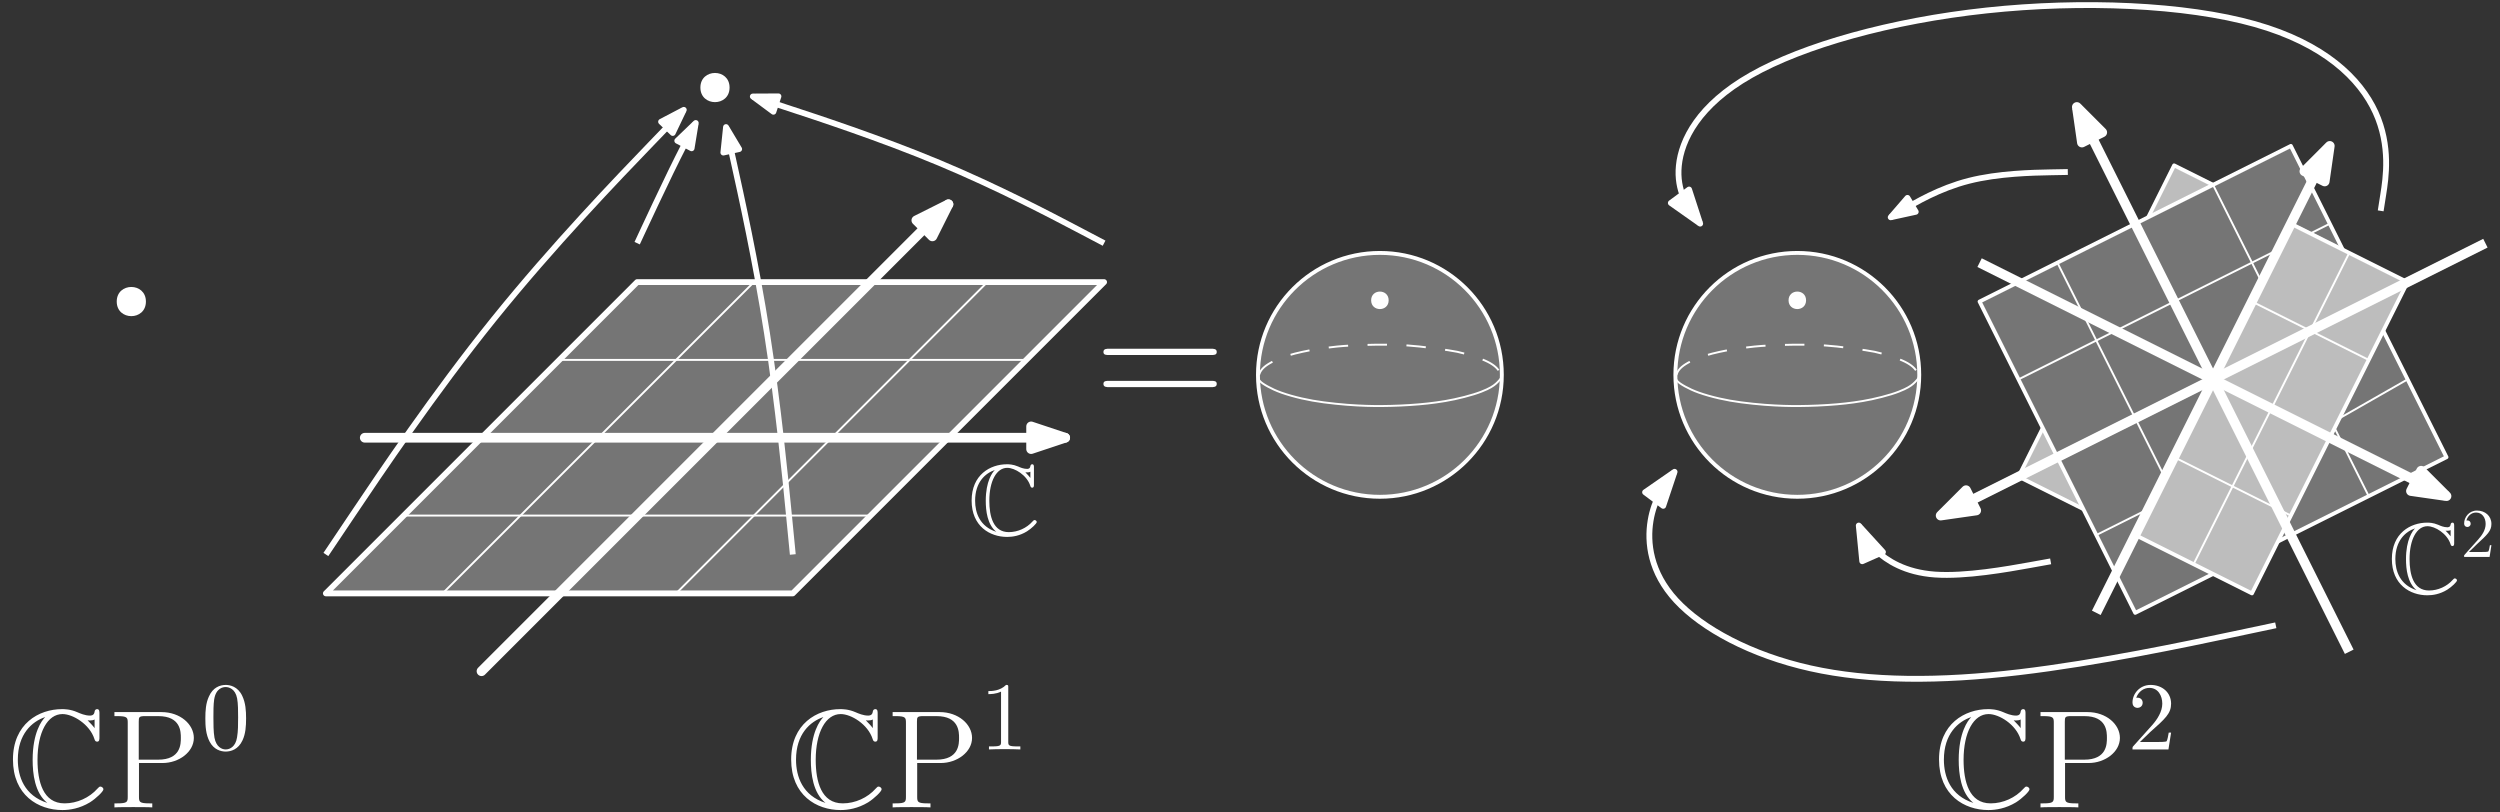 <?xml version="1.0" encoding="UTF-8"?>
<svg xmlns="http://www.w3.org/2000/svg" xmlns:xlink="http://www.w3.org/1999/xlink" width="514pt" height="167pt" viewBox="0 0 514 167" version="1.1">
<rect x="0" y="0" width="514" height="167" fill="#333333" stroke="none"/>
<defs>
<g>
<symbol overflow="visible" id="glyph0-0">
<path style="stroke:none;" d=""/>
</symbol>
<symbol overflow="visible" id="glyph0-1">
<path style="stroke:none;" d="M 18.844 -19.25 C 18.844 -19.734 18.844 -20.203 18.359 -20.203 C 18.328 -20.203 17.906 -20.203 17.844 -19.672 C 17.75 -18.875 17.094 -18.875 16.891 -18.875 C 15.891 -18.875 14.891 -19.312 14.312 -19.562 C 12.859 -20.203 11.625 -20.203 11.156 -20.203 C 6.375 -20.203 1.062 -17.188 1.062 -9.844 C 1.062 -2.531 6.25 0.547 11.219 0.547 C 12.734 0.547 14.781 0.234 16.875 -1.031 C 18.188 -1.859 19.656 -3.297 19.656 -3.703 C 19.656 -4.109 19.219 -4.281 19.047 -4.281 C 18.844 -4.281 18.734 -4.188 18.453 -3.875 C 16.781 -1.984 14.234 -0.828 11.672 -0.828 C 7.234 -0.828 6.109 -5.328 6.109 -9.781 C 6.109 -15.438 8.172 -19.188 11.25 -19.188 C 13.391 -19.188 16.844 -17.094 17.812 -14.062 C 17.906 -13.797 17.984 -13.516 18.359 -13.516 C 18.844 -13.516 18.844 -13.969 18.844 -14.453 Z M 17.844 -16.297 C 17.5 -16.781 17.125 -17.156 16.406 -17.906 C 16.547 -17.875 16.781 -17.875 16.922 -17.875 C 17.234 -17.875 17.609 -17.922 17.844 -18.078 Z M 7.656 -18.531 C 7 -17.875 5.109 -15.406 5.109 -9.781 C 5.109 -6.938 5.531 -2.984 8.125 -0.922 C 3.406 -2.438 2.062 -6.312 2.062 -9.812 C 2.062 -15.094 4.969 -17.641 7.656 -18.562 Z M 7.656 -18.531 "/>
</symbol>
<symbol overflow="visible" id="glyph1-0">
<path style="stroke:none;" d=""/>
</symbol>
<symbol overflow="visible" id="glyph1-1">
<path style="stroke:none;" d="M 6.25 -9.125 L 11.109 -9.125 C 14.453 -9.125 17.531 -11.391 17.531 -14.281 C 17.531 -17.062 14.75 -19.594 10.875 -19.594 L 1.203 -19.594 L 1.203 -18.766 L 1.781 -18.766 C 3.844 -18.766 3.938 -18.469 3.938 -17.406 L 3.938 -2.188 C 3.938 -1.125 3.844 -0.828 1.781 -0.828 L 1.203 -0.828 L 1.203 0 C 1.891 -0.062 4.25 -0.062 5.078 -0.062 C 5.938 -0.062 8.297 -0.062 8.984 0 L 8.984 -0.828 L 8.406 -0.828 C 6.344 -0.828 6.25 -1.125 6.25 -2.188 Z M 6.203 -9.812 L 6.203 -17.609 C 6.203 -18.562 6.25 -18.766 7.516 -18.766 L 10.219 -18.766 C 14.859 -18.766 14.859 -15.516 14.859 -14.281 C 14.859 -13.078 14.859 -9.812 10.188 -9.812 Z M 6.203 -9.812 "/>
</symbol>
<symbol overflow="visible" id="glyph2-0">
<path style="stroke:none;" d=""/>
</symbol>
<symbol overflow="visible" id="glyph2-1">
<path style="stroke:none;" d="M 9.156 -6.375 C 9.156 -7.969 9.062 -9.562 8.359 -11.031 C 7.453 -12.953 5.812 -13.266 4.984 -13.266 C 3.781 -13.266 2.328 -12.75 1.516 -10.891 C 0.875 -9.516 0.781 -7.969 0.781 -6.375 C 0.781 -4.875 0.859 -3.094 1.672 -1.578 C 2.531 0.047 3.984 0.438 4.953 0.438 C 6.031 0.438 7.547 0.016 8.422 -1.875 C 9.062 -3.25 9.156 -4.797 9.156 -6.375 Z M 4.953 0 C 4.188 0 3.016 -0.5 2.656 -2.406 C 2.438 -3.609 2.438 -5.438 2.438 -6.609 C 2.438 -7.891 2.438 -9.203 2.594 -10.281 C 2.969 -12.656 4.469 -12.828 4.953 -12.828 C 5.625 -12.828 6.938 -12.469 7.312 -10.5 C 7.516 -9.391 7.516 -7.875 7.516 -6.609 C 7.516 -5.125 7.516 -3.766 7.297 -2.484 C 7 -0.594 5.859 0 4.953 0 Z M 4.953 0 "/>
</symbol>
<symbol overflow="visible" id="glyph2-2">
<path style="stroke:none;" d="M 5.859 -12.75 C 5.859 -13.234 5.859 -13.266 5.406 -13.266 C 4.156 -12 2.406 -12 1.766 -12 L 1.766 -11.375 C 2.172 -11.375 3.344 -11.375 4.375 -11.891 L 4.375 -1.578 C 4.375 -0.859 4.328 -0.625 2.531 -0.625 L 1.891 -0.625 L 1.891 0 C 2.594 -0.062 4.328 -0.062 5.125 -0.062 C 5.922 -0.062 7.656 -0.062 8.344 0 L 8.344 -0.625 L 7.703 -0.625 C 5.922 -0.625 5.859 -0.844 5.859 -1.578 Z M 5.859 -12.75 "/>
</symbol>
<symbol overflow="visible" id="glyph2-3">
<path style="stroke:none;" d="M 2.531 -1.531 L 4.641 -3.578 C 7.75 -6.328 8.938 -7.406 8.938 -9.406 C 8.938 -11.672 7.156 -13.266 4.719 -13.266 C 2.469 -13.266 1 -11.438 1 -9.656 C 1 -8.547 1.984 -8.547 2.047 -8.547 C 2.391 -8.547 3.094 -8.781 3.094 -9.609 C 3.094 -10.125 2.734 -10.641 2.031 -10.641 C 1.875 -10.641 1.828 -10.641 1.766 -10.625 C 2.234 -11.906 3.312 -12.656 4.469 -12.656 C 6.281 -12.656 7.125 -11.031 7.125 -9.406 C 7.125 -7.812 6.141 -6.234 5.047 -5 L 1.219 -0.734 C 1 -0.516 1 -0.484 1 0 L 8.391 0 L 8.938 -3.469 L 8.453 -3.469 C 8.344 -2.875 8.203 -1.984 8.016 -1.688 C 7.875 -1.531 6.547 -1.531 6.109 -1.531 Z M 2.531 -1.531 "/>
</symbol>
<symbol overflow="visible" id="glyph3-0">
<path style="stroke:none;" d=""/>
</symbol>
<symbol overflow="visible" id="glyph3-1">
<path style="stroke:none;" d="M 13.578 -13.859 C 13.578 -14.219 13.578 -14.547 13.219 -14.547 C 13.203 -14.547 12.891 -14.547 12.844 -14.172 C 12.781 -13.594 12.312 -13.594 12.172 -13.594 C 11.438 -13.594 10.719 -13.906 10.312 -14.094 C 9.25 -14.547 8.359 -14.547 8.031 -14.547 C 4.578 -14.547 0.766 -12.375 0.766 -7.078 C 0.766 -1.812 4.5 0.391 8.078 0.391 C 9.172 0.391 10.641 0.172 12.141 -0.75 C 13.094 -1.344 14.156 -2.375 14.156 -2.672 C 14.156 -2.953 13.844 -3.078 13.719 -3.078 C 13.578 -3.078 13.484 -3.016 13.281 -2.781 C 12.078 -1.422 10.25 -0.594 8.406 -0.594 C 5.203 -0.594 4.406 -3.844 4.406 -7.047 C 4.406 -11.109 5.891 -13.812 8.094 -13.812 C 9.641 -13.812 12.125 -12.312 12.828 -10.125 C 12.891 -9.938 12.953 -9.734 13.219 -9.734 C 13.578 -9.734 13.578 -10.062 13.578 -10.406 Z M 12.844 -11.734 C 12.594 -12.078 12.328 -12.359 11.812 -12.891 C 11.922 -12.875 12.078 -12.875 12.188 -12.875 C 12.422 -12.875 12.688 -12.906 12.844 -13.016 Z M 5.516 -13.344 C 5.047 -12.875 3.672 -11.094 3.672 -7.047 C 3.672 -5 3.984 -2.141 5.844 -0.656 C 2.453 -1.75 1.484 -4.547 1.484 -7.062 C 1.484 -10.859 3.578 -12.703 5.516 -13.359 Z M 5.516 -13.344 "/>
</symbol>
<symbol overflow="visible" id="glyph4-0">
<path style="stroke:none;" d=""/>
</symbol>
<symbol overflow="visible" id="glyph4-1">
<path style="stroke:none;" d="M 23.875 -11.922 C 24.438 -11.922 25 -11.922 25 -12.547 C 25 -13.219 24.359 -13.219 23.734 -13.219 L 2.969 -13.219 C 2.344 -13.219 1.703 -13.219 1.703 -12.547 C 1.703 -11.922 2.266 -11.922 2.828 -11.922 Z M 23.734 -5.312 C 24.359 -5.312 25 -5.312 25 -5.984 C 25 -6.609 24.438 -6.609 23.875 -6.609 L 2.828 -6.609 C 2.266 -6.609 1.703 -6.609 1.703 -5.984 C 1.703 -5.312 2.344 -5.312 2.969 -5.312 Z M 23.734 -5.312 "/>
</symbol>
<symbol overflow="visible" id="glyph5-0">
<path style="stroke:none;" d=""/>
</symbol>
<symbol overflow="visible" id="glyph5-1">
<path style="stroke:none;" d="M 13.578 -13.859 C 13.578 -14.219 13.578 -14.547 13.219 -14.547 C 13.203 -14.547 12.891 -14.547 12.844 -14.172 C 12.781 -13.594 12.312 -13.594 12.172 -13.594 C 11.438 -13.594 10.719 -13.906 10.312 -14.094 C 9.25 -14.547 8.359 -14.547 8.031 -14.547 C 4.578 -14.547 0.766 -12.375 0.766 -7.078 C 0.766 -1.812 4.5 0.391 8.078 0.391 C 9.172 0.391 10.641 0.172 12.141 -0.75 C 13.094 -1.344 14.156 -2.375 14.156 -2.672 C 14.156 -2.953 13.844 -3.078 13.719 -3.078 C 13.578 -3.078 13.484 -3.016 13.281 -2.781 C 12.078 -1.422 10.25 -0.594 8.406 -0.594 C 5.203 -0.594 4.406 -3.844 4.406 -7.047 C 4.406 -11.109 5.891 -13.812 8.094 -13.812 C 9.641 -13.812 12.125 -12.312 12.828 -10.125 C 12.891 -9.938 12.953 -9.734 13.219 -9.734 C 13.578 -9.734 13.578 -10.062 13.578 -10.406 Z M 12.844 -11.734 C 12.594 -12.078 12.328 -12.359 11.812 -12.891 C 11.922 -12.875 12.078 -12.875 12.188 -12.875 C 12.422 -12.875 12.688 -12.906 12.844 -13.016 Z M 5.516 -13.344 C 5.047 -12.875 3.672 -11.094 3.672 -7.047 C 3.672 -5 3.984 -2.141 5.844 -0.656 C 2.453 -1.75 1.484 -4.547 1.484 -7.062 C 1.484 -10.859 3.578 -12.703 5.516 -13.359 Z M 5.516 -13.344 "/>
</symbol>
<symbol overflow="visible" id="glyph6-0">
<path style="stroke:none;" d=""/>
</symbol>
<symbol overflow="visible" id="glyph6-1">
<path style="stroke:none;" d="M 6.312 -2.406 L 6 -2.406 C 5.953 -2.172 5.844 -1.375 5.688 -1.141 C 5.594 -1.016 4.781 -1.016 4.344 -1.016 L 1.688 -1.016 C 2.078 -1.344 2.953 -2.266 3.328 -2.609 C 5.516 -4.625 6.312 -5.359 6.312 -6.781 C 6.312 -8.438 5 -9.531 3.344 -9.531 C 1.672 -9.531 0.703 -8.125 0.703 -6.891 C 0.703 -6.156 1.328 -6.156 1.375 -6.156 C 1.672 -6.156 2.047 -6.375 2.047 -6.828 C 2.047 -7.234 1.781 -7.5 1.375 -7.5 C 1.25 -7.5 1.219 -7.5 1.172 -7.484 C 1.453 -8.469 2.219 -9.125 3.156 -9.125 C 4.375 -9.125 5.125 -8.109 5.125 -6.781 C 5.125 -5.562 4.422 -4.5 3.594 -3.578 L 0.703 -0.344 L 0.703 0 L 5.938 0 Z M 6.312 -2.406 "/>
</symbol>
</g>
</defs>
<g id="surface7548">
<path style=" stroke:none;fill-rule:evenodd;fill:rgb(74.1%,74.1%,74.1%);fill-opacity:1;" d="M 428.332 104.668 L 420 88 L 415 98 Z M 428.332 104.668 "/>
<path style=" stroke:none;fill-rule:evenodd;fill:rgb(74.1%,74.1%,74.1%);fill-opacity:1;" d="M 455 38 L 447 34 L 441.668 44.668 Z M 455 38 "/>
<path style=" stroke:none;fill-rule:evenodd;fill:rgb(74.1%,74.1%,74.1%);fill-opacity:1;" d="M 471 46 L 495 58 L 463 122 L 439 110 Z M 471 46 "/>
<path style=" stroke:none;fill-rule:evenodd;fill:rgb(45.9%,45.9%,45.9%);fill-opacity:1;" d="M 490 68 L 468.332 111.332 L 503 94 Z M 490 68 "/>
<path style=" stroke:none;fill-rule:evenodd;fill:rgb(45.9%,45.9%,45.9%);fill-opacity:1;" d="M 481.668 51.332 L 471 30 L 407 62 L 439 126 L 455 118 L 439 110 L 471 46 Z M 481.668 51.332 "/>
<path style=" stroke:none;fill-rule:evenodd;fill:rgb(100%,100%,100%);fill-opacity:1;" d="M 30 62 C 30 58 24 58 24 62 C 24 66 30 66 30 62 Z M 30 62 "/>
<g style="fill:rgb(100%,100%,100%);fill-opacity:1;">
  <use xlink:href="#glyph0-1" x="1.602" y="166"/>
</g>
<g style="fill:rgb(100%,100%,100%);fill-opacity:1;">
  <use xlink:href="#glyph1-1" x="22.324" y="166"/>
</g>
<g style="fill:rgb(100%,100%,100%);fill-opacity:1;">
  <use xlink:href="#glyph2-1" x="41.44" y="154.086"/>
</g>
<path style="fill-rule:evenodd;fill:rgb(45.9%,45.9%,45.9%);fill-opacity:1;stroke-width:1.2;stroke-linecap:butt;stroke-linejoin:round;stroke:rgb(100%,100%,100%);stroke-opacity:1;stroke-miterlimit:10;" d="M 112 708 L 176 772 L 272 772 L 208 708 Z M 112 708 " transform="matrix(1,0,0,-1,-45,830)"/>
<path style=" stroke:none;fill-rule:evenodd;fill:rgb(100%,100%,100%);fill-opacity:1;" d="M 150 18 C 150 14 144 14 144 18 C 144 22 150 22 150 18 Z M 150 18 "/>
<path style="fill:none;stroke-width:2;stroke-linecap:round;stroke-linejoin:round;stroke:rgb(100%,100%,100%);stroke-opacity:1;stroke-miterlimit:10;" d="M 144 692 L 240 788 " transform="matrix(1,0,0,-1,-45,830)"/>
<path style="fill-rule:evenodd;fill:rgb(100%,100%,100%);fill-opacity:1;stroke-width:2;stroke-linecap:round;stroke-linejoin:round;stroke:rgb(100%,100%,100%);stroke-opacity:1;stroke-miterlimit:10;" d="M 240 788 L 233.402 784.699 L 236.699 781.402 Z M 240 788 " transform="matrix(1,0,0,-1,-45,830)"/>
<path style="fill:none;stroke-width:2;stroke-linecap:round;stroke-linejoin:round;stroke:rgb(100%,100%,100%);stroke-opacity:1;stroke-miterlimit:10;" d="M 120 740 L 264 740 " transform="matrix(1,0,0,-1,-45,830)"/>
<path style="fill-rule:evenodd;fill:rgb(100%,100%,100%);fill-opacity:1;stroke-width:2;stroke-linecap:round;stroke-linejoin:round;stroke:rgb(100%,100%,100%);stroke-opacity:1;stroke-miterlimit:10;" d="M 264 740 L 257 742.332 L 257 737.668 Z M 264 740 " transform="matrix(1,0,0,-1,-45,830)"/>
<path style="fill:none;stroke-width:0.4;stroke-linecap:butt;stroke-linejoin:round;stroke:rgb(100%,100%,100%);stroke-opacity:1;stroke-miterlimit:10;" d="M 136 708 L 200 772 " transform="matrix(1,0,0,-1,-45,830)"/>
<path style="fill:none;stroke-width:0.4;stroke-linecap:butt;stroke-linejoin:round;stroke:rgb(100%,100%,100%);stroke-opacity:1;stroke-miterlimit:10;" d="M 184 708 L 248 772 " transform="matrix(1,0,0,-1,-45,830)"/>
<path style="fill:none;stroke-width:0.4;stroke-linecap:butt;stroke-linejoin:round;stroke:rgb(100%,100%,100%);stroke-opacity:1;stroke-miterlimit:10;" d="M 128 724 L 224 724 " transform="matrix(1,0,0,-1,-45,830)"/>
<path style="fill:none;stroke-width:0.4;stroke-linecap:butt;stroke-linejoin:round;stroke:rgb(100%,100%,100%);stroke-opacity:1;stroke-miterlimit:10;" d="M 160 756 L 256 756 " transform="matrix(1,0,0,-1,-45,830)"/>
<g style="fill:rgb(100%,100%,100%);fill-opacity:1;">
  <use xlink:href="#glyph3-1" x="199" y="110"/>
</g>
<path style="fill:none;stroke-width:1.2;stroke-linecap:butt;stroke-linejoin:round;stroke:rgb(100%,100%,100%);stroke-opacity:1;stroke-miterlimit:10;" d="M 112 716 C 112 716 112 716 117.547 724.262 C 123.094 732.523 134.188 749.047 146.449 764.281 C 158.715 779.516 172.152 793.465 178.867 800.441 C 185.586 807.414 185.586 807.414 185.586 807.414 " transform="matrix(1,0,0,-1,-45,830)"/>
<path style="fill-rule:evenodd;fill:rgb(100%,100%,100%);fill-opacity:1;stroke-width:1.2;stroke-linecap:butt;stroke-linejoin:round;stroke:rgb(100%,100%,100%);stroke-opacity:1;stroke-miterlimit:10;" d="M 185.586 807.414 L 180.918 804.969 L 183.316 802.66 Z M 185.586 807.414 " transform="matrix(1,0,0,-1,-45,830)"/>
<path style="fill:none;stroke-width:1.2;stroke-linecap:butt;stroke-linejoin:round;stroke:rgb(100%,100%,100%);stroke-opacity:1;stroke-miterlimit:10;" d="M 208 716 C 208 716 208 716 207.246 723.707 C 206.492 731.418 204.984 746.836 202.695 761.48 C 200.406 776.125 197.336 790 195.801 796.938 C 194.27 803.875 194.27 803.875 194.27 803.875 " transform="matrix(1,0,0,-1,-45,830)"/>
<path style="fill-rule:evenodd;fill:rgb(100%,100%,100%);fill-opacity:1;stroke-width:1.2;stroke-linecap:butt;stroke-linejoin:round;stroke:rgb(100%,100%,100%);stroke-opacity:1;stroke-miterlimit:10;" d="M 194.27 803.875 L 193.723 798.633 L 196.973 799.352 Z M 194.27 803.875 " transform="matrix(1,0,0,-1,-45,830)"/>
<path style="fill:none;stroke-width:1.2;stroke-linecap:butt;stroke-linejoin:round;stroke:rgb(100%,100%,100%);stroke-opacity:1;stroke-miterlimit:10;" d="M 272 780 C 272 780 272 780 266.535 782.875 C 261.066 785.746 250.137 791.496 238.098 796.523 C 226.062 801.551 212.922 805.855 206.352 808.008 C 199.781 810.16 199.781 810.16 199.781 810.16 " transform="matrix(1,0,0,-1,-45,830)"/>
<path style="fill-rule:evenodd;fill:rgb(100%,100%,100%);fill-opacity:1;stroke-width:1.2;stroke-linecap:butt;stroke-linejoin:round;stroke:rgb(100%,100%,100%);stroke-opacity:1;stroke-miterlimit:10;" d="M 199.781 810.16 L 204.012 807.023 L 205.051 810.188 Z M 199.781 810.16 " transform="matrix(1,0,0,-1,-45,830)"/>
<path style="fill:none;stroke-width:1.2;stroke-linecap:butt;stroke-linejoin:round;stroke:rgb(100%,100%,100%);stroke-opacity:1;stroke-miterlimit:10;" d="M 176 780 C 176 780 176 780 177.23 782.645 C 178.465 785.285 180.93 790.574 182.938 794.691 C 184.945 798.812 186.496 801.762 187.27 803.238 C 188.047 804.711 188.047 804.711 188.047 804.711 " transform="matrix(1,0,0,-1,-45,830)"/>
<path style="fill-rule:evenodd;fill:rgb(100%,100%,100%);fill-opacity:1;stroke-width:1.2;stroke-linecap:butt;stroke-linejoin:round;stroke:rgb(100%,100%,100%);stroke-opacity:1;stroke-miterlimit:10;" d="M 188.047 804.711 L 184.246 801.059 L 187.195 799.512 Z M 188.047 804.711 " transform="matrix(1,0,0,-1,-45,830)"/>
<path style="fill-rule:evenodd;fill:rgb(45.9%,45.9%,45.9%);fill-opacity:1;stroke-width:0.8;stroke-linecap:butt;stroke-linejoin:round;stroke:rgb(100%,100%,100%);stroke-opacity:1;stroke-miterlimit:10;" d="M 353.777 752.93 C 353.777 766.773 342.551 778 328.707 778 C 314.863 778 303.637 766.773 303.637 752.93 C 303.637 739.086 314.863 727.859 328.707 727.859 C 342.551 727.859 353.777 739.086 353.777 752.93 Z M 353.777 752.93 " transform="matrix(1,0,0,-1,-45,830)"/>
<path style=" stroke:none;fill-rule:evenodd;fill:rgb(100%,100%,100%);fill-opacity:1;" d="M 285.508 61.746 C 285.508 59.348 281.906 59.348 281.906 61.746 C 281.906 64.145 285.508 64.145 285.508 61.746 Z M 285.508 61.746 "/>
<path style="fill:none;stroke-width:0.4;stroke-linecap:butt;stroke-linejoin:round;stroke:rgb(100%,100%,100%);stroke-opacity:1;stroke-miterlimit:10;" d="M 303.637 752.891 C 303.637 752.891 303.637 752.891 303.641 752.699 C 303.648 752.508 303.656 752.121 303.973 751.73 C 304.293 751.336 304.918 750.938 305.664 750.527 C 306.414 750.117 307.285 749.691 308.469 749.27 C 309.652 748.848 311.148 748.422 312.625 748.086 C 314.098 747.746 315.555 747.496 317.141 747.281 C 318.727 747.07 320.438 746.895 321.945 746.777 C 323.449 746.66 324.746 746.598 325.887 746.559 C 327.027 746.523 328.016 746.512 329.164 746.52 C 330.309 746.531 331.613 746.559 332.938 746.621 C 334.262 746.68 335.605 746.77 336.836 746.875 C 338.066 746.984 339.188 747.105 340.344 747.27 C 341.504 747.43 342.703 747.625 344.035 747.91 C 345.371 748.195 346.836 748.57 348.012 748.938 C 349.191 749.301 350.078 749.664 350.723 749.965 C 351.363 750.266 351.758 750.504 352.082 750.734 C 352.402 750.961 352.652 751.18 352.922 751.453 C 353.191 751.727 353.48 752.059 353.625 752.277 C 353.77 752.5 353.773 752.613 353.773 752.668 C 353.773 752.723 353.773 752.723 353.773 752.723 " transform="matrix(1,0,0,-1,-45,830)"/>
<path style="fill:none;stroke-width:0.4;stroke-linecap:butt;stroke-linejoin:round;stroke:rgb(100%,100%,100%);stroke-opacity:1;stroke-dasharray:4;stroke-miterlimit:10;" d="M 303.852 752.891 C 303.852 752.891 303.852 752.891 303.91 753.059 C 303.969 753.23 304.086 753.566 304.375 753.945 C 304.66 754.324 305.117 754.738 305.801 755.164 C 306.488 755.59 307.402 756.027 308.332 756.387 C 309.262 756.75 310.211 757.039 311.219 757.297 C 312.23 757.555 313.301 757.785 314.293 757.973 C 315.285 758.156 316.195 758.301 317.117 758.426 C 318.043 758.551 318.98 758.656 319.906 758.75 C 320.828 758.84 321.734 758.91 323.039 758.98 C 324.344 759.047 326.047 759.109 327.707 759.125 C 329.367 759.145 330.984 759.121 332.402 759.07 C 333.816 759.023 335.035 758.949 336.863 758.754 C 338.691 758.555 341.133 758.234 342.723 757.996 C 344.316 757.754 345.059 757.594 346.117 757.297 C 347.18 757 348.559 756.562 349.582 756.172 C 350.609 755.777 351.281 755.426 351.816 755.066 C 352.352 754.707 352.75 754.34 353.016 753.977 C 353.281 753.613 353.414 753.254 353.48 753.07 C 353.547 752.891 353.547 752.891 353.547 752.891 " transform="matrix(1,0,0,-1,-45,830)"/>
<g style="fill:rgb(100%,100%,100%);fill-opacity:1;">
  <use xlink:href="#glyph4-1" x="225.163" y="84.913"/>
</g>
<path style="fill-rule:evenodd;fill:rgb(45.9%,45.9%,45.9%);fill-opacity:1;stroke-width:0.8;stroke-linecap:butt;stroke-linejoin:round;stroke:rgb(100%,100%,100%);stroke-opacity:1;stroke-miterlimit:10;" d="M 439.598 752.93 C 439.598 766.773 428.371 778 414.527 778 C 400.684 778 389.457 766.773 389.457 752.93 C 389.457 739.086 400.684 727.859 414.527 727.859 C 428.371 727.859 439.598 739.086 439.598 752.93 Z M 439.598 752.93 " transform="matrix(1,0,0,-1,-45,830)"/>
<path style=" stroke:none;fill-rule:evenodd;fill:rgb(100%,100%,100%);fill-opacity:1;" d="M 371.328 61.746 C 371.328 59.348 367.727 59.348 367.727 61.746 C 367.727 64.145 371.328 64.145 371.328 61.746 Z M 371.328 61.746 "/>
<path style="fill:none;stroke-width:0.4;stroke-linecap:butt;stroke-linejoin:round;stroke:rgb(100%,100%,100%);stroke-opacity:1;stroke-miterlimit:10;" d="M 389.457 752.891 C 389.457 752.891 389.457 752.891 389.461 752.699 C 389.469 752.508 389.477 752.121 389.793 751.73 C 390.113 751.336 390.738 750.938 391.484 750.527 C 392.234 750.117 393.105 749.691 394.289 749.27 C 395.473 748.848 396.969 748.422 398.445 748.086 C 399.918 747.746 401.375 747.496 402.961 747.281 C 404.547 747.07 406.258 746.895 407.766 746.777 C 409.27 746.66 410.566 746.598 411.707 746.559 C 412.848 746.523 413.836 746.512 414.984 746.52 C 416.129 746.531 417.434 746.559 418.758 746.621 C 420.082 746.68 421.426 746.77 422.656 746.875 C 423.891 746.984 425.008 747.105 426.164 747.27 C 427.324 747.43 428.523 747.625 429.855 747.91 C 431.191 748.195 432.656 748.57 433.836 748.938 C 435.012 749.301 435.898 749.664 436.543 749.965 C 437.184 750.266 437.578 750.504 437.902 750.734 C 438.223 750.961 438.473 751.18 438.742 751.453 C 439.012 751.727 439.301 752.059 439.445 752.277 C 439.59 752.5 439.594 752.613 439.594 752.668 C 439.594 752.723 439.594 752.723 439.594 752.723 " transform="matrix(1,0,0,-1,-45,830)"/>
<path style="fill:none;stroke-width:0.4;stroke-linecap:butt;stroke-linejoin:round;stroke:rgb(100%,100%,100%);stroke-opacity:1;stroke-dasharray:4;stroke-miterlimit:10;" d="M 389.672 752.891 C 389.672 752.891 389.672 752.891 389.73 753.059 C 389.789 753.23 389.906 753.566 390.195 753.945 C 390.48 754.324 390.938 754.738 391.621 755.164 C 392.309 755.59 393.223 756.027 394.152 756.387 C 395.086 756.75 396.031 757.039 397.039 757.297 C 398.051 757.555 399.121 757.785 400.113 757.973 C 401.105 758.156 402.016 758.301 402.938 758.426 C 403.863 758.551 404.801 758.656 405.727 758.75 C 406.648 758.84 407.555 758.91 408.859 758.98 C 410.168 759.047 411.867 759.109 413.527 759.125 C 415.188 759.145 416.805 759.121 418.223 759.07 C 419.641 759.023 420.855 758.949 422.684 758.754 C 424.512 758.555 426.953 758.234 428.543 757.996 C 430.137 757.754 430.879 757.594 431.938 757.297 C 433 757 434.379 756.562 435.402 756.172 C 436.43 755.777 437.102 755.426 437.637 755.066 C 438.172 754.707 438.57 754.34 438.836 753.977 C 439.102 753.613 439.234 753.254 439.301 753.07 C 439.367 752.891 439.367 752.891 439.367 752.891 " transform="matrix(1,0,0,-1,-45,830)"/>
<path style="fill:none;stroke-width:2;stroke-linecap:butt;stroke-linejoin:round;stroke:rgb(100%,100%,100%);stroke-opacity:1;stroke-miterlimit:10;" d="M 476 704 L 524 800 " transform="matrix(1,0,0,-1,-45,830)"/>
<path style="fill-rule:evenodd;fill:rgb(100%,100%,100%);fill-opacity:1;stroke-width:2;stroke-linecap:butt;stroke-linejoin:round;stroke:rgb(100%,100%,100%);stroke-opacity:1;stroke-miterlimit:10;" d="M 524 800 L 518.785 794.781 L 522.953 792.695 Z M 524 800 " transform="matrix(1,0,0,-1,-45,830)"/>
<path style="fill:none;stroke-width:2;stroke-linecap:butt;stroke-linejoin:round;stroke:rgb(100%,100%,100%);stroke-opacity:1;stroke-miterlimit:10;" d="M 528 696 L 472 808 " transform="matrix(1,0,0,-1,-45,830)"/>
<path style="fill-rule:evenodd;fill:rgb(100%,100%,100%);fill-opacity:1;stroke-width:2;stroke-linecap:butt;stroke-linejoin:round;stroke:rgb(100%,100%,100%);stroke-opacity:1;stroke-miterlimit:10;" d="M 472 808 L 473.047 800.695 L 477.215 802.781 Z M 472 808 " transform="matrix(1,0,0,-1,-45,830)"/>
<path style="fill:none;stroke-width:2;stroke-linecap:butt;stroke-linejoin:round;stroke:rgb(100%,100%,100%);stroke-opacity:1;stroke-miterlimit:10;" d="M 548 728 L 452 776 " transform="matrix(1,0,0,-1,-45,830)"/>
<path style="fill-rule:evenodd;fill:rgb(100%,100%,100%);fill-opacity:1;stroke-width:2;stroke-linecap:butt;stroke-linejoin:round;stroke:rgb(100%,100%,100%);stroke-opacity:1;stroke-miterlimit:10;" d="M 548 728 L 542.781 733.215 L 540.695 729.047 Z M 548 728 " transform="matrix(1,0,0,-1,-45,830)"/>
<path style="fill:none;stroke-width:2;stroke-linecap:butt;stroke-linejoin:round;stroke:rgb(100%,100%,100%);stroke-opacity:1;stroke-miterlimit:10;" d="M 556 780 L 444 724 " transform="matrix(1,0,0,-1,-45,830)"/>
<path style="fill-rule:evenodd;fill:rgb(100%,100%,100%);fill-opacity:1;stroke-width:2;stroke-linecap:butt;stroke-linejoin:round;stroke:rgb(100%,100%,100%);stroke-opacity:1;stroke-miterlimit:10;" d="M 444 724 L 451.305 725.047 L 449.219 729.215 Z M 444 724 " transform="matrix(1,0,0,-1,-45,830)"/>
<g style="fill:rgb(100%,100%,100%);fill-opacity:1;">
  <use xlink:href="#glyph5-1" x="491" y="122"/>
</g>
<g style="fill:rgb(100%,100%,100%);fill-opacity:1;">
  <use xlink:href="#glyph6-1" x="505.923" y="114.502"/>
</g>
<path style="fill:none;stroke-width:1.2;stroke-linecap:butt;stroke-linejoin:round;stroke:rgb(100%,100%,100%);stroke-opacity:1;stroke-miterlimit:10;" d="M 470.141 794.637 C 470.141 794.637 470.141 794.637 466.566 794.57 C 462.992 794.5 455.844 794.367 449.773 792.816 C 443.703 791.266 438.715 788.297 436.219 786.812 C 433.727 785.328 433.727 785.328 433.727 785.328 " transform="matrix(1,0,0,-1,-45,830)"/>
<path style="fill-rule:evenodd;fill:rgb(100%,100%,100%);fill-opacity:1;stroke-width:1.2;stroke-linecap:butt;stroke-linejoin:round;stroke:rgb(100%,100%,100%);stroke-opacity:1;stroke-miterlimit:10;" d="M 433.727 785.328 L 438.875 786.453 L 437.172 789.316 Z M 433.727 785.328 " transform="matrix(1,0,0,-1,-45,830)"/>
<path style="fill:none;stroke-width:1.2;stroke-linecap:butt;stroke-linejoin:round;stroke:rgb(100%,100%,100%);stroke-opacity:1;stroke-miterlimit:10;" d="M 534.469 786.648 C 534.469 786.648 534.469 786.648 534.992 789.98 C 535.52 793.312 536.57 799.973 533.414 806.898 C 530.258 813.824 522.895 821.012 508.605 825.047 C 494.316 829.078 473.102 829.953 453.465 827.852 C 433.828 825.746 415.77 820.66 404.984 814.523 C 394.203 808.387 390.695 801.199 390.172 795.941 C 389.645 790.68 392.098 787.348 393.324 785.684 C 394.555 784.02 394.555 784.02 394.555 784.02 " transform="matrix(1,0,0,-1,-45,830)"/>
<path style="fill-rule:evenodd;fill:rgb(100%,100%,100%);fill-opacity:1;stroke-width:1.2;stroke-linecap:butt;stroke-linejoin:round;stroke:rgb(100%,100%,100%);stroke-opacity:1;stroke-miterlimit:10;" d="M 394.555 784.02 L 392.277 791.035 L 388.523 788.27 Z M 394.555 784.02 " transform="matrix(1,0,0,-1,-45,830)"/>
<path style="fill:none;stroke-width:1.2;stroke-linecap:butt;stroke-linejoin:round;stroke:rgb(100%,100%,100%);stroke-opacity:1;stroke-miterlimit:10;" d="M 466.613 714.586 C 466.613 714.586 466.613 714.586 462.23 713.797 C 457.848 713.008 449.082 711.43 442.855 711.871 C 436.633 712.309 432.949 714.762 430.758 716.777 C 428.566 718.797 427.867 720.371 427.516 721.16 C 427.164 721.949 427.164 721.949 427.164 721.949 " transform="matrix(1,0,0,-1,-45,830)"/>
<path style="fill-rule:evenodd;fill:rgb(100%,100%,100%);fill-opacity:1;stroke-width:1.2;stroke-linecap:butt;stroke-linejoin:round;stroke:rgb(100%,100%,100%);stroke-opacity:1;stroke-miterlimit:10;" d="M 427.164 721.949 L 427.879 714.609 L 432.137 716.5 Z M 427.164 721.949 " transform="matrix(1,0,0,-1,-45,830)"/>
<path style="fill:none;stroke-width:1.2;stroke-linecap:butt;stroke-linejoin:round;stroke:rgb(100%,100%,100%);stroke-opacity:1;stroke-miterlimit:10;" d="M 512.902 701.438 C 512.902 701.438 512.902 701.438 503.785 699.508 C 494.668 697.578 476.434 693.723 460.125 691.793 C 443.82 689.863 429.445 689.863 417.23 692.59 C 405.016 695.312 394.965 700.762 389.617 706.547 C 384.27 712.332 383.625 718.457 384.355 722.922 C 385.086 727.387 387.188 730.191 388.242 731.594 C 389.293 732.996 389.293 732.996 389.293 732.996 " transform="matrix(1,0,0,-1,-45,830)"/>
<path style="fill-rule:evenodd;fill:rgb(100%,100%,100%);fill-opacity:1;stroke-width:1.2;stroke-linecap:butt;stroke-linejoin:round;stroke:rgb(100%,100%,100%);stroke-opacity:1;stroke-miterlimit:10;" d="M 389.293 732.996 L 383.23 728.797 L 386.957 726 Z M 389.293 732.996 " transform="matrix(1,0,0,-1,-45,830)"/>
<path style="fill:none;stroke-width:0.4;stroke-linecap:butt;stroke-linejoin:round;stroke:rgb(100%,100%,100%);stroke-opacity:1;stroke-miterlimit:10;" d="M 460 752 L 513.332 778.668 " transform="matrix(1,0,0,-1,-45,830)"/>
<path style="fill:none;stroke-width:0.4;stroke-linecap:butt;stroke-linejoin:round;stroke:rgb(100%,100%,100%);stroke-opacity:1;stroke-miterlimit:10;" d="M 476 720 L 486.668 725.332 " transform="matrix(1,0,0,-1,-45,830)"/>
<path style="fill:none;stroke-width:0.4;stroke-linecap:butt;stroke-linejoin:round;stroke:rgb(100%,100%,100%);stroke-opacity:1;stroke-miterlimit:10;" d="M 490 732 L 468 776 " transform="matrix(1,0,0,-1,-45,830)"/>
<path style="fill:none;stroke-width:0.4;stroke-linecap:butt;stroke-linejoin:round;stroke:rgb(100%,100%,100%);stroke-opacity:1;stroke-miterlimit:10;" d="M 510 772 L 500 792 " transform="matrix(1,0,0,-1,-45,830)"/>
<path style="fill:none;stroke-width:0.4;stroke-linecap:butt;stroke-linejoin:round;stroke:rgb(100%,100%,100%);stroke-opacity:1;stroke-miterlimit:10;" d="M 532 756 L 508 768 " transform="matrix(1,0,0,-1,-45,830)"/>
<path style="fill:none;stroke-width:0.4;stroke-linecap:butt;stroke-linejoin:round;stroke:rgb(100%,100%,100%);stroke-opacity:1;stroke-miterlimit:10;" d="M 492 736 L 516 724 " transform="matrix(1,0,0,-1,-45,830)"/>
<path style="fill:none;stroke-width:0.4;stroke-linecap:butt;stroke-linejoin:round;stroke:rgb(100%,100%,100%);stroke-opacity:1;stroke-miterlimit:10;" d="M 496 714 L 528 778 " transform="matrix(1,0,0,-1,-45,830)"/>
<path style="fill:none;stroke-width:0.8;stroke-linecap:butt;stroke-linejoin:round;stroke:rgb(100%,100%,100%);stroke-opacity:1;stroke-miterlimit:10;" d="M 486.668 785.332 L 492 796 L 500 792 " transform="matrix(1,0,0,-1,-45,830)"/>
<path style="fill:none;stroke-width:0.8;stroke-linecap:butt;stroke-linejoin:round;stroke:rgb(100%,100%,100%);stroke-opacity:1;stroke-miterlimit:10;" d="M 516 784 L 540 772 L 524 740 " transform="matrix(1,0,0,-1,-45,830)"/>
<path style="fill:none;stroke-width:0.8;stroke-linecap:butt;stroke-linejoin:round;stroke:rgb(100%,100%,100%);stroke-opacity:1;stroke-miterlimit:10;" d="M 524 740 L 508 708 L 484 720 " transform="matrix(1,0,0,-1,-45,830)"/>
<path style="fill:none;stroke-width:0.8;stroke-linecap:butt;stroke-linejoin:round;stroke:rgb(100%,100%,100%);stroke-opacity:1;stroke-miterlimit:10;" d="M 473.332 725.332 L 460 732 L 465 742 " transform="matrix(1,0,0,-1,-45,830)"/>
<path style="fill:none;stroke-width:0.8;stroke-linecap:butt;stroke-linejoin:round;stroke:rgb(100%,100%,100%);stroke-opacity:1;stroke-miterlimit:10;" d="M 526.668 778.668 L 516 800 L 452 768 L 484 704 L 500 712 " transform="matrix(1,0,0,-1,-45,830)"/>
<path style="fill:none;stroke-width:0.8;stroke-linecap:butt;stroke-linejoin:round;stroke:rgb(100%,100%,100%);stroke-opacity:1;stroke-miterlimit:10;" d="M 513.332 718.668 L 548 736 L 535 762 " transform="matrix(1,0,0,-1,-45,830)"/>
<path style="fill:none;stroke-width:0.4;stroke-linecap:butt;stroke-linejoin:round;stroke:rgb(100%,100%,100%);stroke-opacity:1;stroke-miterlimit:10;" d="M 540 752 L 526 744 " transform="matrix(1,0,0,-1,-45,830)"/>
<path style="fill:none;stroke-width:0.4;stroke-linecap:butt;stroke-linejoin:round;stroke:rgb(100%,100%,100%);stroke-opacity:1;stroke-miterlimit:10;" d="M 532 728 L 525 742 " transform="matrix(1,0,0,-1,-45,830)"/>
<path style="fill:none;stroke-width:0.4;stroke-linecap:butt;stroke-linejoin:round;stroke:rgb(100%,100%,100%);stroke-opacity:1;stroke-miterlimit:10;" d="M 520 782 L 524 784 " transform="matrix(1,0,0,-1,-45,830)"/>
<g style="fill:rgb(100%,100%,100%);fill-opacity:1;">
  <use xlink:href="#glyph0-1" x="161.602" y="166"/>
</g>
<g style="fill:rgb(100%,100%,100%);fill-opacity:1;">
  <use xlink:href="#glyph1-1" x="182.324" y="166"/>
</g>
<g style="fill:rgb(100%,100%,100%);fill-opacity:1;">
  <use xlink:href="#glyph2-2" x="201.44" y="154.086"/>
</g>
<g style="fill:rgb(100%,100%,100%);fill-opacity:1;">
  <use xlink:href="#glyph0-1" x="397.602" y="166"/>
</g>
<g style="fill:rgb(100%,100%,100%);fill-opacity:1;">
  <use xlink:href="#glyph1-1" x="418.324" y="166"/>
</g>
<g style="fill:rgb(100%,100%,100%);fill-opacity:1;">
  <use xlink:href="#glyph2-3" x="437.44" y="154.086"/>
</g>
</g>
</svg>
